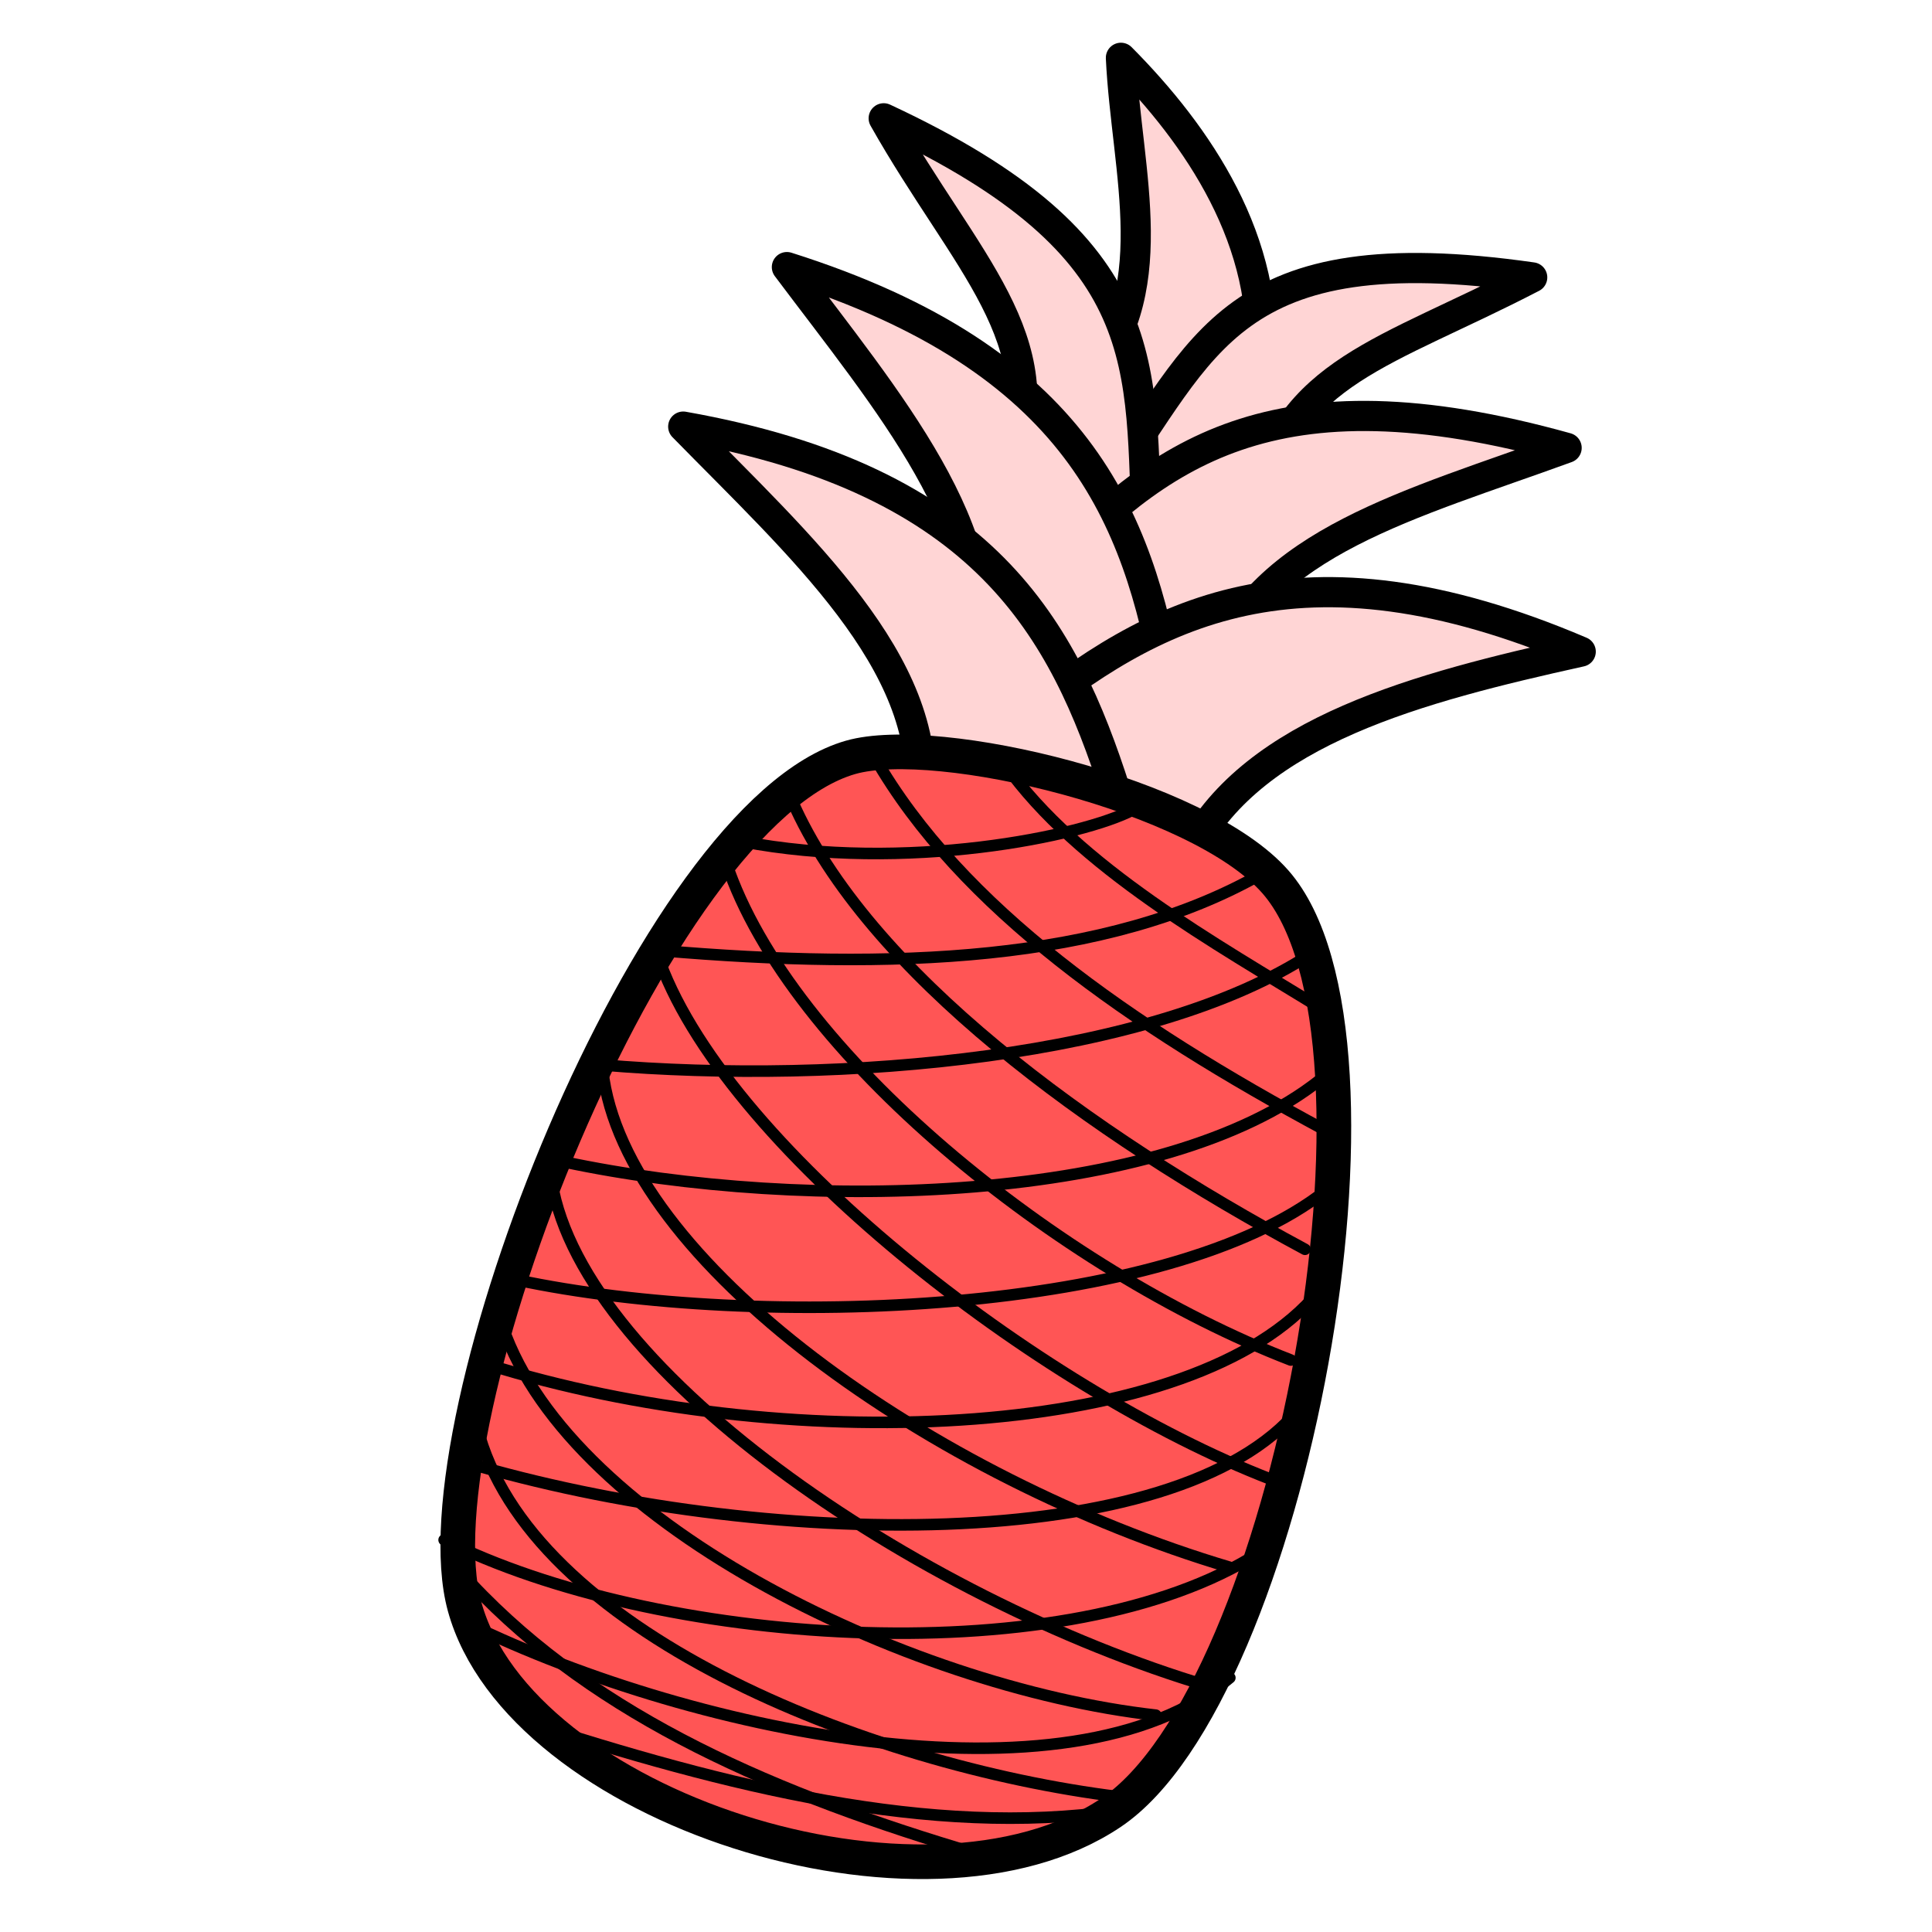 <svg version="1.1" viewBox="0 0 64 64" xmlns="http://www.w3.org/2000/svg">
 <g fill="#ffd5d5" stroke="#000" stroke-linecap="round" stroke-linejoin="round">
  <path d="m35.908 12.723c2.759-2.955 1.406-6.979 1.224-10.808 2.541 2.556 4.983 6.109 4.605 10.246-1.94 1.57-3.872 6.515-5.83 0.562z"/>
  <path d="m41.704 16.619c1.016-4.348 4.154-4.888 9.052-7.43-10.063-1.44-10.83 2.352-14.122 6.887z"/>
  <path d="m33.456 15.437c1.525-4.196-1.469-6.713-4.182-11.518 9.214 4.292 8.447 8.237 8.726 13.834z"/>
  <path d="m40.262 22.128c1.569-4.18 6.449-5.404 11.634-7.292-9.792-2.728-13.546 0.224-17.396 4.296z"/>
  <path d="m32.221 22.042c0.97-4.358-2.844-8.779-6.154-13.194 9.692 3.066 11.618 8.319 12.617 13.833z"/>
  <path d="m39.479 28.135c2.102-3.939 7.497-5.356 12.884-6.549-9.351-3.985-14.234-1.254-18.584 2.279z"/>
  <path d="m30.461 26.407c0.392-4.447-3.968-8.332-7.828-12.275 10.01 1.772 12.606 6.727 14.319 12.063z"/>
 </g>
 <path d="m15.389 53.215c1.821 6.647 15.237 10.983 21.418 6.828 5.899-3.966 9.974-25.666 5.441-30.832-2.527-2.881-11.201-4.941-14.069-4.123-6.573 1.875-14.452 22.059-12.79 28.127z" fill="#f55" stroke="#000" stroke-width="1.147"/>
 <g fill="none" stroke="#000" stroke-linecap="round" stroke-linejoin="round" stroke-width=".383">
  <path d="m28.973 25.086c2.845 4.965 8.459 8.878 14.917 12.348"/>
  <path d="m24.063 28.593c2.094 6.277 11.007 13.486 18.697 16.46"/>
  <path d="m19.965 35.461c0.706 6.323 10.987 13.547 20.755 16.452"/>
  <path d="m16.557 43.646c1.984 6.647 13.434 12.238 21.731 13.171"/>
  <path d="m41.802 28.943c-5.157 2.94-12.275 3.197-19.899 2.547"/>
  <path d="m43.737 35.765c-5.184 4.113-16.985 4.435-25.05 2.724"/>
  <path d="m43.665 42.796c-4.046 4.91-17.249 5.457-27.018 2.553"/>
  <path d="m41.401 51.627c-6.489 3.85-19.736 2.87-26.689-0.615"/>
  <path d="m26.238 26.521c2.501 5.696 9.89 11.048 16.991 14.863"/>
  <path d="m21.771 31.599c2.094 6.277 12.639 14.431 20.329 17.404"/>
  <path d="m18.242 38.866c0.706 6.323 12.049 14.092 21.817 16.998"/>
  <path d="m15.897 47.596c1.984 6.647 13.256 11.037 21.552 11.97"/>
  <path d="m43.41 31.609c-5.207 3.404-15.464 4.351-23.495 3.666"/>
  <path d="m43.926 39.432c-5.184 4.113-18.741 4.678-26.806 2.967"/>
  <path d="m43.025 46.676c-4.046 4.91-17.855 4.664-27.625 1.76"/>
  <path d="m40.74 55.578c-5.294 4.482-18.138 1.779-25.596-1.973"/>
  <path d="m24.591 27.876c5.394 1.035 11.291-0.178 12.938-1.05"/>
  <path d="m43.826 33.442c-3.557-2.184-8.104-4.704-10.523-8.103"/>
  <path d="m15.602 52.444c4.196 4.477 10.198 7.026 16.77 8.966"/>
  <path d="m17.939 57.195c6.803 2.175 13.483 3.752 19.628 2.699"/>
 </g>
</svg>
